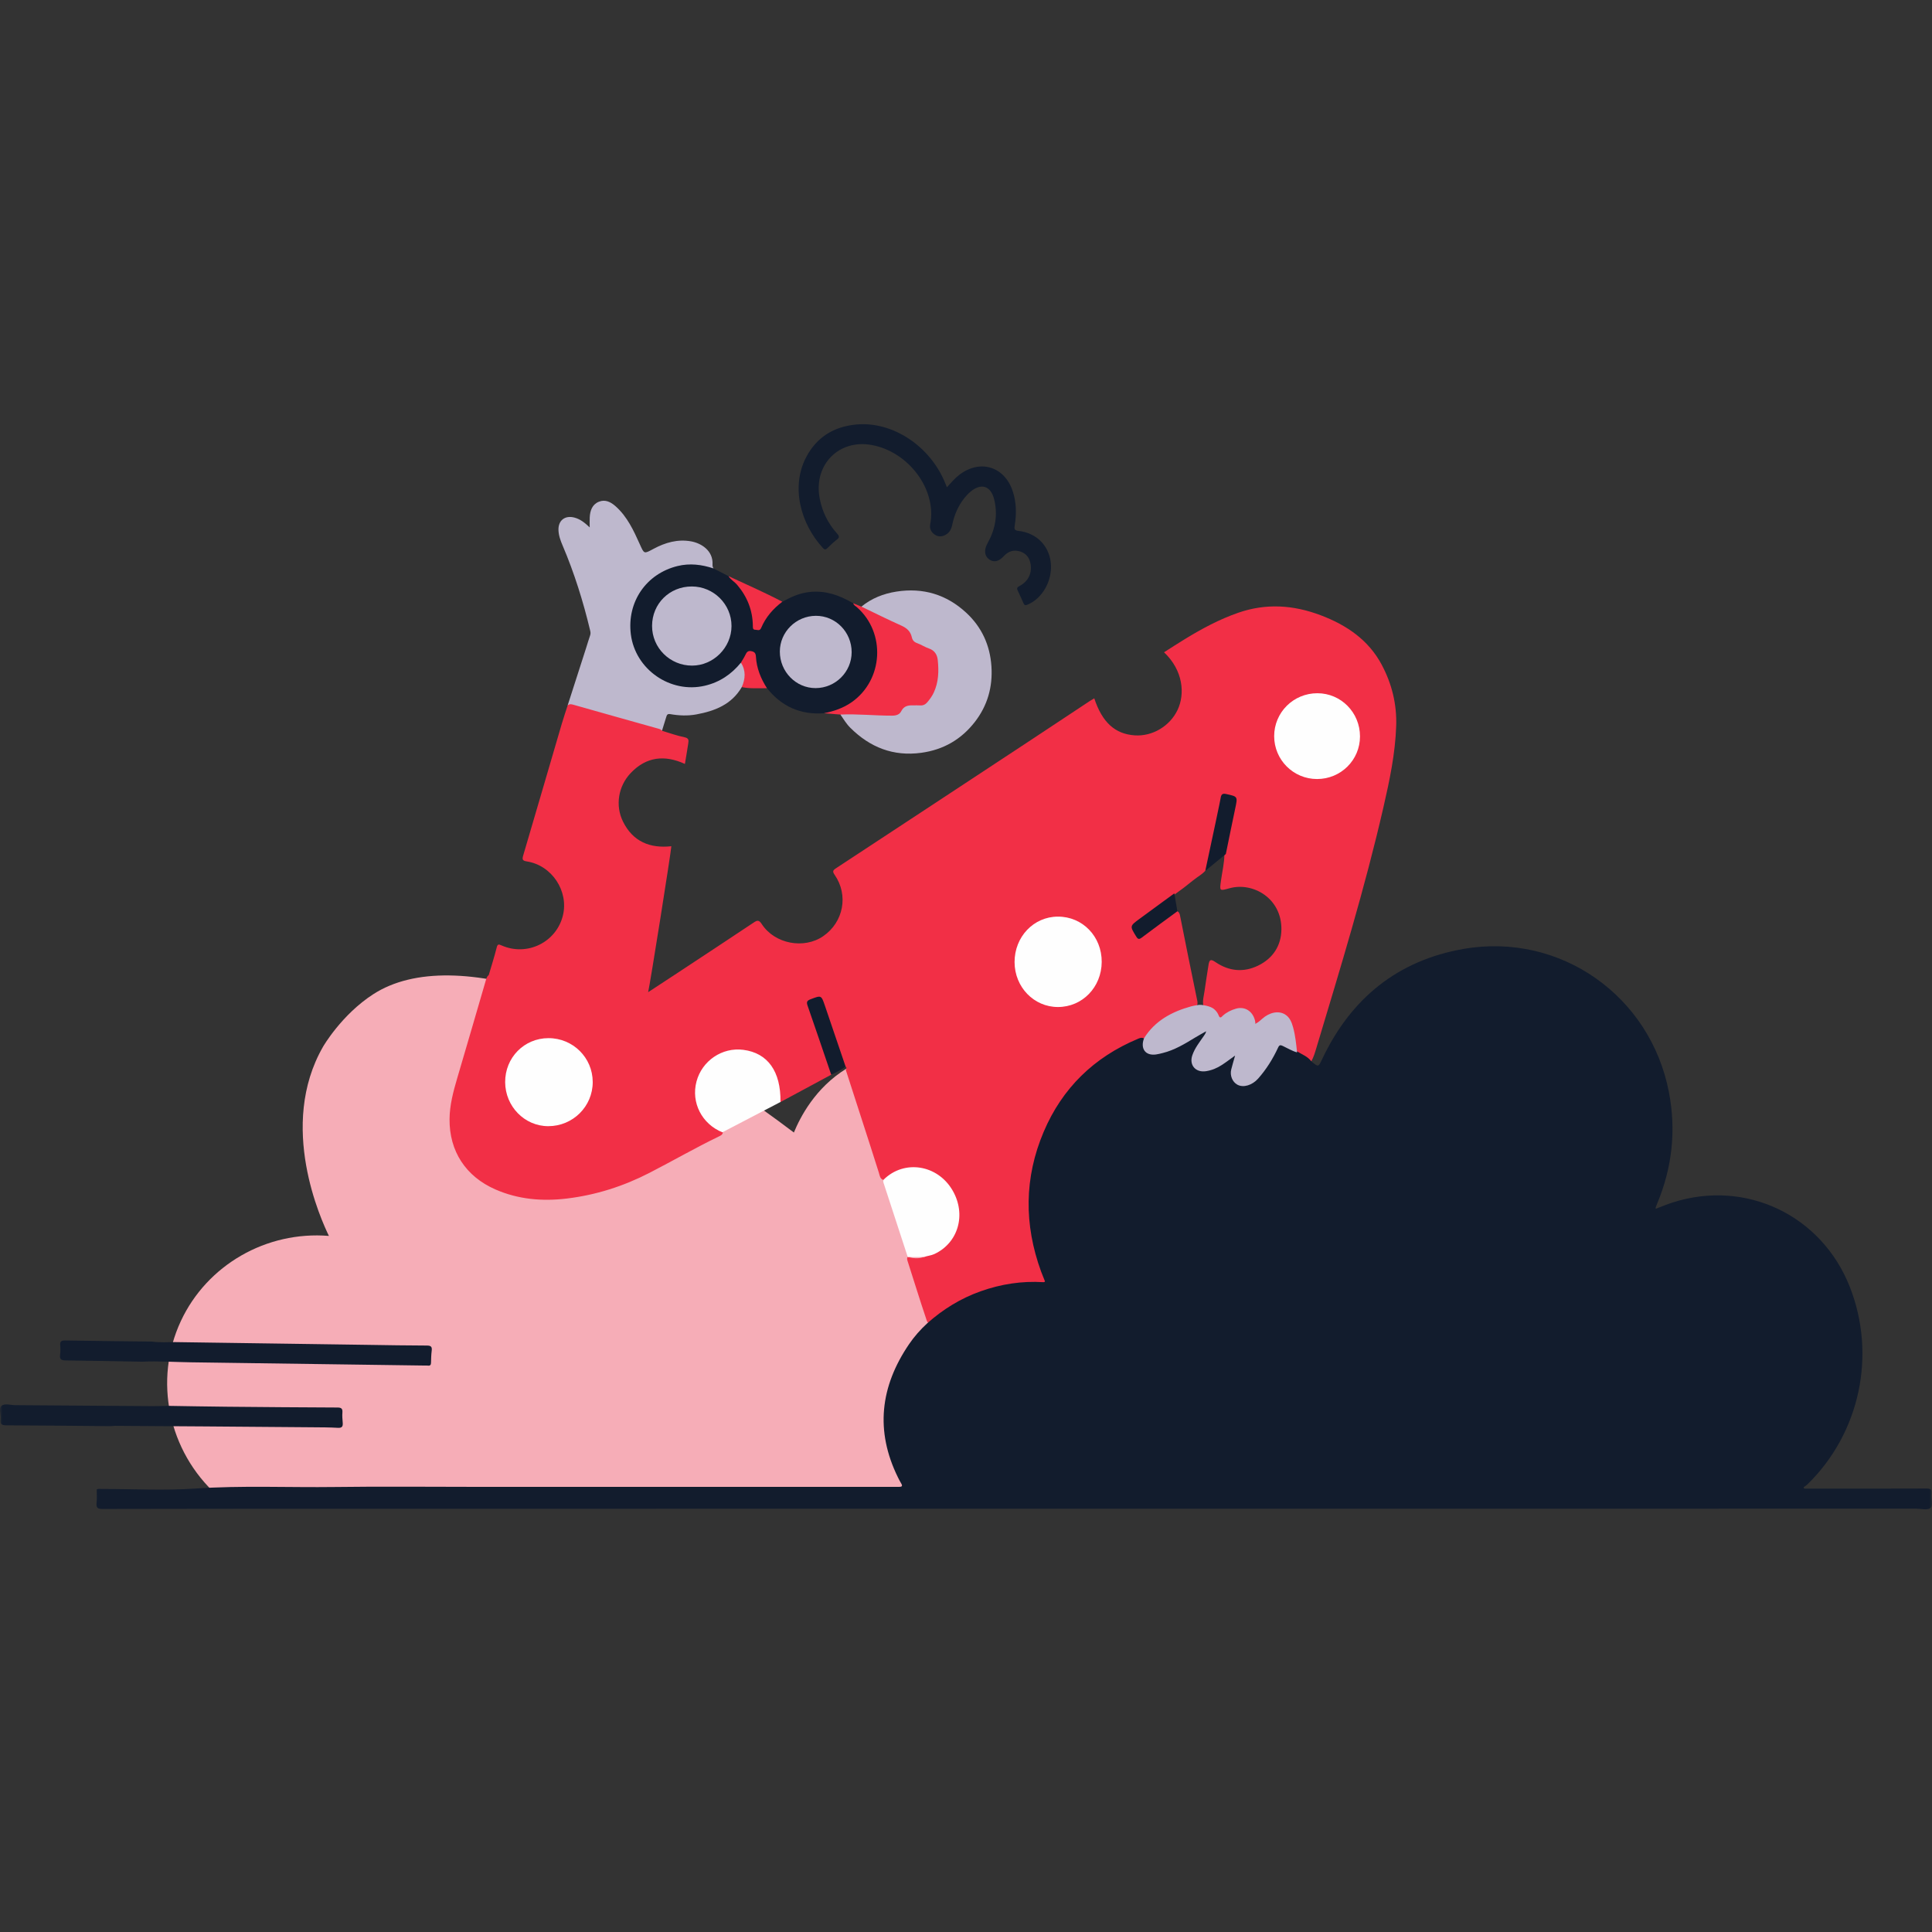 <svg height="384" viewBox="0 0 384 384" width="384" xmlns="http://www.w3.org/2000/svg" xmlns:xlink="http://www.w3.org/1999/xlink"><rect x="0" y="0" width="384" height="384" fill="#333333" stroke="none"/><mask id="a" fill="#fff"><path d="m0 0h384v384h-384z" fill="#fff" fill-rule="evenodd"/></mask><g fill="none" fill-rule="evenodd" mask="url(#a)"><g fill-rule="nonzero" transform="translate(0 84.313)"><path d="m43.216 212.939c-9.803-8.784-12.737-22.95-7.273-34.674 5.193-11.142 16.98-17.946 29.43-16.93-1.48-3.066-10.22-21.886-1.15-37.63 0 0 3.667-6.362 10-10.433 16.107-10.35 49.46 1.637 83.567 27.513 1.257-3.032 4.21-8.87 10.457-12.712 0 0 8.17-5.028 20.577-2.964 16.839 2.8 34.497 38.604 44.083 88.834-63.23-.338-126.46-.67-189.69-1.004z" fill="#f6adb7"/><path d="m131.573 60.932c-3.563-.973-7.13-1.94-10.69-2.927-2.367-.653-4.727-1.32-7.083-2.013-.333-.097-.647-.1-.977-.093 1.21-3.763 2.42-7.527 3.63-11.29.283-.887.543-1.78.847-2.66.117-.34.07-.637-.01-.97-1.377-5.763-3.14-11.403-5.463-16.86-.417-.977-.79-1.983-.827-3.063-.07-1.947 1.307-3.003 3.203-2.487 1.127.307 2.01.997 3.003 1.943 0-.783-.027-1.39.007-1.993.07-1.333.48-2.55 1.797-3.1 1.29-.537 2.4.05 3.367.913 2.303 2.057 3.56 4.793 4.79 7.53.883 1.963.807 1.943 2.73.91 2.33-1.25 4.803-1.967 7.477-1.483 1.933.35 4.413 1.793 4.247 4.623-.017.277.043.527.2.757-.51.32-.97-.023-1.43-.14-6.4-1.607-12.833 2.18-14.497 8.543-2.01 7.697 4.133 15.333 12.073 14.917 3.29-.173 6.117-1.5 8.38-3.943.263-.287.46-.677.94-.66 1.267 1.09 1.343 3.673.15 4.863-2.023 3.463-5.35 4.76-9.053 5.437-1.72.313-3.437.24-5.14-.057-.573-.1-.693.13-.817.55-.277.923-.57 1.837-.853 2.753z" fill="#beb8cd"/><path d="m147.264 47.392c-1.887 2.313-4.233 3.9-7.17 4.587-6.857 1.607-13.84-3.24-14.71-10.23-.797-6.407 3.033-12.02 9.277-13.557 2.427-.597 4.813-.303 7.157.477.99.507 1.98 1.017 2.97 1.523 2.997 1.993 4.413 4.933 5.01 8.367.08.463.057.927.097 1.39.03.377.227.613.607.68.383.067.523-.19.66-.473.733-1.507 1.683-2.863 2.93-3.993.413-.373.8-.81 1.41-.873 1.487-.823 3.01-1.543 4.707-1.837 2.913-.507 5.603.15 8.177 1.483.407.21.81.437 1.213.653 2.883 1.993 4.387 4.81 4.917 8.213.513 3.313-.403 6.27-2.32 8.93-1.76 2.447-4.14 3.993-7.117 4.597-.427.087-.867-.047-1.28.12-4.667.35-8.443-1.323-11.35-4.98-1.197-.943-1.523-2.363-1.997-3.693-.287-.813-.377-1.68-.473-2.537-.053-.46-.25-.733-.717-.81-.44-.073-.667.167-.873.503-.327.523-.477 1.183-1.123 1.46z" fill="#121c2d"/><path d="m171.213 36.255c2.033-1.657 4.377-2.58 6.95-2.983 5.307-.833 9.977.58 13.89 4.207 3.067 2.843 4.723 6.44 5.003 10.653.27 4.09-.78 7.79-3.28 11.023-2.703 3.493-6.263 5.557-10.673 6.157-5.563.753-10.19-1.083-14.1-4.977-.783-.78-1.347-1.73-1.973-2.627.18-.247.45-.283.713-.28 1.697.017 3.39-.103 5.087.1 1.59.193 3.193.067 4.79.067.63 0 1.067-.373 1.397-.85.59-.853 1.387-1.147 2.4-1.147 2.543 0 3.253-.56 4.173-2.953.73-1.903.64-3.853.47-5.813-.083-.94-.62-1.587-1.487-1.97-.763-.333-1.523-.667-2.273-1.033-.7-.343-1.207-.823-1.403-1.587-.247-.953-.89-1.513-1.757-1.91-2.33-1.063-4.66-2.137-6.957-3.277-.38-.193-.823-.32-.97-.8z" fill="#beb8cd"/><path d="m188.203 12.536c.857-.937 1.6-1.823 2.53-2.523 4.14-3.11 8.973-1.577 10.573 3.363.716 2.207.744 4.453.384 6.717-.108.66-.148 1.023.762 1.12 3.464.37 5.95 2.827 6.38 6.14.464 3.563-1.582 7.3-4.646 8.527-.394.157-.58.12-.75-.277-.364-.853-.766-1.693-1.16-2.533-.196-.42-.15-.643.336-.897 1.718-.897 2.504-2.463 2.238-4.293-.184-1.253-.834-2.177-2.068-2.577-1.266-.407-2.36-.063-3.256.91-1.027 1.117-2.023 1.33-2.967.623-.923-.69-.993-1.89-.29-3.147 1.54-2.747 2.103-5.677 1.327-8.757-.687-2.73-2.603-3.293-4.757-1.473-.43.363-.817.787-1.167 1.227-1.25 1.567-2.003 3.37-2.41 5.317-.18.86-.547 1.573-1.343 1.997-.733.39-1.48.413-2.173-.077-.683-.48-1.02-1.197-.863-2.003 1.363-6.943-4.317-14.483-11.667-15.793-6.537-1.167-11.543 3.973-10.307 10.57.503 2.69 1.66 5.04 3.49 7.063.407.45.5.75-.06 1.173-.69.52-1.307 1.137-1.933 1.737-.317.303-.543.27-.827-.037-4.477-4.84-6.437-12.2-3.343-18.09 2.107-4.01 5.553-6.09 10.017-6.487 7.207-.64 14.573 4.313 17.547 11.493.123.297.243.597.403.987z" fill="#121c2d"/><path d="m143.577 140.739c-3.59-.63-6.473-2.854-7.333-5.79-1.337-4.57 2.88-8.664 5.703-10.294 3.33-1.92 9.433-3.132 12.523.62 1.973 2.394 2.127 6.09.653 9.444" fill="#fefefe"/><g fill="#f22f46"><path d="m171.213 36.256c2.647 1.27 5.273 2.587 7.953 3.783 1.09.487 1.81 1.15 2.067 2.31.13.587.45.953 1.057 1.167.807.287 1.537.79 2.347 1.063 1.147.387 1.643 1.263 1.75 2.31.227 2.193.17 4.377-.787 6.44-.323.7-.773 1.313-1.263 1.903-.383.46-.85.717-1.477.66-.43-.04-.867 0-1.3-.01-1.007-.03-1.89.08-2.427 1.15-.343.683-.993.897-1.833.897-3.43.007-6.847-.377-10.277-.22-1.08-.087-2.157-.17-3.237-.257 1.96-.41 3.827-1.03 5.493-2.2 6.303-4.427 6.82-13.8 1.033-18.88-.263-.233-.633-.38-.723-.783.543.223 1.083.443 1.623.667z"/><path d="m155.496 35.289c-1.84 1.383-3.31 3.077-4.21 5.207-.287.68-.757.36-1.163.36-.543.003-.48-.437-.487-.8-.047-3.083-1.12-5.77-3.11-8.113-.537-.633-1.297-1.033-1.74-1.75 3.583 1.67 7.21 3.253 10.71 5.097z"/><path d="m147.264 47.392c.3-.517.64-1.013.893-1.553.25-.53.493-.873 1.19-.727.677.14.863.44.903 1.127.133 2.273.97 4.327 2.187 6.233-1.673-.003-3.35.12-5.007-.217.73-1.65.847-3.277-.167-4.863z"/><path d="m274.634 47.816c-2.634-4.933-6.974-7.89-12.128-9.84-5.436-2.057-10.866-2.423-16.416-.493-3.744 1.303-7.204 3.16-10.566 5.217-1.394.85-2.76 1.743-4.164 2.633 3.83 3.613 4.194 8.313 2.69 11.463-1.536 3.223-5.004 5.29-8.516 5.05-3.928-.27-6.47-2.59-8.04-7.363-.288.173-.57.33-.84.507-4.074 2.693-8.138 5.397-12.214 8.083-12.757 8.403-25.513 16.807-38.283 25.19-.623.41-.73.633-.26 1.313 2.79 4.033 1.76 9.4-2.27 12.177-3.833 2.643-9.643 1.553-12.217-2.393-.573-.877-.907-.78-1.627-.297-4.987 3.327-9.997 6.623-15 9.923-1.953 1.287-3.91 2.563-5.96 3.907.39-1.59 4.593-28.093 4.61-29.01-4.263.463-7.637-.923-9.603-4.89-1.577-3.183-.96-7.037 1.53-9.66 3.103-3.27 6.773-3.643 10.77-1.807.23-1.39.47-2.75.673-4.117.083-.567.117-1.01-.737-1.183-1.523-.307-3-.847-4.493-1.29-.177-.28-.47-.35-.76-.43-5.587-1.587-11.193-3.117-16.773-4.723-.413-.12-.843-.247-1.217.12-.39 1.217-.807 2.427-1.167 3.653-2.557 8.717-5.093 17.44-7.663 26.153-.227.763-.19 1.057.723 1.197 4.977.77 8.36 5.9 7.163 10.757-1.31 5.327-7.127 8.17-12.187 5.937-.573-.253-.793-.303-.973.427-.46 1.833-1.04 3.633-1.57 5.447-.363.287-.48.7-.603 1.12-1.89 6.493-3.777 12.983-5.693 19.471-.773 2.62-1.473 5.286-1.501 8.03-.063 6.446 3.257 11.442 9.117 14.006 4.543 1.986 9.32 2.394 14.193 1.806 5.777-.696 11.23-2.432 16.42-5.102 4.62-2.378 9.123-4.974 13.803-7.24.353-.17.747-.334.787-.818-.007-.012-.013-.022-.02-.032-.023.01-.05.02-.073.03-4.077-1.654-6.25-5.904-5.15-10.08 1.09-4.144 5.113-6.868 9.323-6.314 4.85.636 7.457 4.274 7.377 10.376 3.387-1.822 6.733-3.63 10.083-5.432.047-.044.093-.084.143-.124.037-.33-.133-.62-.233-.924-1.35-4.116-2.81-8.196-4.177-12.31-.37-1.113-.24-1.213 1.273-1.809.97-.38 1.053.283 1.263.88 1.477 4.213 2.847 8.467 4.36 12.667.01.026.02.052.033.076.067-.02.133-.044.203-.064.173.074.14.244.173.38-.04.098-.09.188-.143.274 2.183 6.816 4.427 13.614 6.577 20.44.173.546.2 1.22.913 1.44.657-.06.993-.634 1.49-.95 3.83-2.434 8.73-1.43 11.507 2.37 2.453 3.36 2.443 7.736-.073 10.836-1.29 1.588-3.007 2.478-5.007 2.848-.947.222-1.903.096-2.857.076-.113.01-.207.054-.287.134-.157.336-.027.652.073.962 1.207 3.75 2.363 7.518 3.62 11.25.123.37.2.78.59.998.107-.078.223-.144.32-.23 4.707-4.14 10.167-6.62 16.373-7.48 2.244-.31 4.49-.428 6.834-.164-.15-.4-.25-.716-.384-1.016-1.624-3.728-2.636-7.628-2.92-11.664-.674-9.586 1.744-18.296 7.87-25.814 3.91-4.796 8.79-8.296 14.654-10.362.356-.09.496-.418.712-.658.51-.562.944-1.192 1.524-1.696 2.094-1.82 4.49-3.034 7.176-3.704.434-.106.944-.12 1.178-.619.09-.407-.03-.797-.11-1.183-1.11-5.35-2.194-10.71-3.254-16.07-.076-.39-.114-.797-.384-1.123-.516-.43-.87-.007-1.222.257-1.734 1.283-3.488 2.543-5.21 3.84-1.634 1.233-1.304 1.31-2.478-.52-.342-.537-.26-.893.244-1.253 2.676-1.907 5.254-3.947 7.934-5.847 1.24-.883 2.452-1.8 3.626-2.767.914-.753 2.014-1.287 2.73-2.273.26-.517.31-1.087.424-1.64.826-4.017 1.72-8.017 2.526-12.037.14-.7.344-1.04 1.186-.84 1.664.4 1.678.347 1.334 2.007-.054.26-.126.52-.176.78-.568 2.947-1.33 5.85-1.798 8.813-.02 1.773-.446 3.497-.682 5.24-.284 2.083-.314 2.073 1.706 1.513 4.616-1.28 10.386 1.96 10.304 8.213-.044 3.243-1.718 5.757-4.648 7.173-2.876 1.39-5.756 1.12-8.436-.697-.956-.647-1.234-.553-1.406.573-.27 1.743-.558 3.483-.798 5.23-.126.913-.41 1.823-.24 2.763.28.324.698.374 1.064.52.706.276 1.314.686 1.634 1.386.362.79.856.724 1.426.288.72-.558 1.496-.988 2.386-1.208 1.664-.406 2.794.194 3.378 1.798.406 1.116.632 1.192 1.59.442.682-.532 1.352-1.082 2.19-1.36 1.492-.496 2.602-.086 3.366 1.29.59 1.064.76 2.258 1.004 3.43.192.93-.028 1.954.602 2.788.944.59 1.888 1.182 2.83 1.772.468-.832.734-1.746 1.004-2.646 4.766-15.857 9.624-31.687 13.33-47.837 1.22-5.32 2.356-10.673 2.54-16.177.146-4.33-.87-8.4-2.876-12.16z"/></g><g fill="#fefefe" transform="translate(100.406 53.472)"><path d="m109.854 44.4c4.914-.017 8.744 3.95 8.714 9.017-.034 5.02-3.854 8.95-8.7 8.95-4.784 0-8.61-3.964-8.62-8.927-.008-5.033 3.79-9.027 8.606-9.04z"/><path d="m17.403 77.263c.01 4.864-3.947 8.794-8.85 8.788-4.697-.008-8.53-3.924-8.554-8.744-.026-4.88 3.77-8.744 8.6-8.754 4.867-.01 8.793 3.878 8.803 8.71z"/><path d="m161.37 17.053c-4.706 0-8.514-3.8-8.524-8.507-.006-4.74 3.828-8.553 8.598-8.547 4.682.007 8.452 3.827 8.46 8.567.01 4.7-3.8 8.487-8.534 8.487z"/><path d="m80.03 112.093c-1.597-4.886-3.197-9.77-4.787-14.66-.08-.242-.16-.506-.013-.762 4.087-4.034 10.713-2.99 13.697 2.152 2.767 4.77 1.143 10.424-3.617 12.64-.667.31-1.397.348-2.07.598-1.017.132-2.033.112-3.05.012-.057.008-.107.014-.16.02z"/></g><path d="m168.073 127.689c-.907.62-1.86 1.156-2.863 1.6-1.557-4.57-3.1-9.144-4.69-13.7-.25-.717-.16-1.01.583-1.29 2.137-.81 2.127-.85 2.857 1.287 1.377 4.034 2.743 8.068 4.113 12.104zm77.441-51.334c.5-2.363.512-2.347-1.8-2.847-.328-.07-.568-.077-.744.033-.27.173-.316.537-.334.643-.11.707-1.346 6.51-3.076 14.593 1.36-1.117 2.724-2.23 4.084-3.347.62-3.027 1.23-6.053 1.87-9.077zm-19.038 21.967c-1.95 1.437-1.92 1.43-.65 3.5.354.577.584.613 1.114.213 2.34-1.763 4.71-3.49 7.07-5.227-.2-1.187-.4-2.373-.6-3.563-2.314 1.693-4.626 3.377-6.934 5.077z" fill="#121c2d"/><path d="m180.593 165.543c1.017-.004 2.033-.01 3.05-.014-1.013.346-2.03.304-3.05.014z" fill="#f5acb6"/><path d="m137.5 32.252c4.35.003 7.903 3.547 7.893 7.87-.007 4.263-3.58 7.85-7.827 7.86-4.41.01-7.98-3.54-7.963-7.91.02-4.407 3.47-7.823 7.897-7.82z" fill="#beb8cd"/><path d="m169.273 45.329c-.007 3.907-3.22 7.11-7.153 7.123-3.917.017-7.12-3.25-7.12-7.257 0-3.893 3.21-7.087 7.147-7.11 3.937-.02 7.133 3.227 7.127 7.243z" fill="#beb8cd"/><path d="m260.636 126.639c1.44 1.194 1.388 1.17 2.188-.516 5.69-11.984 14.95-19.547 28.07-21.831 19.216-3.343 37.16 9.333 40.826 28.517 1.456 7.62.624 14.97-2.344 22.11-.102.246-.2.494-.29.744-.02.052-.002.122-.002.28 1.136-.428 2.222-.884 3.34-1.244 14.546-4.676 29.602 2.484 35.23 16.74 5.342 13.546 2.022 29.084-8.398 39.264-.23.226-.516.396-.78.59.044.09.088.182.13.272h1.044c7.736 0 15.47.01 23.206-.022.8-.004 1.164.14 1.05 1.012-.126.978.418 2.304-.222 2.858-.558.482-1.844.136-2.808.136-52.98.004-105.96.004-158.94.004-51.679.002-103.359.006-155.039.012-15.503.004-31.007 0-46.51.04-.957.004-1.3-.21-1.193-1.192.097-.89.03-1.798.033-2.698.35-.17.723-.082 1.083-.082 6.167-.008 12.357.336 18.497-.084 9.28-.634 18.55-.186 27.823-.31 9.3-.126 18.6-.026 27.9-.026h27.9 27.9 27.9c.167 0 .333-.004.5 0 .5.01.707-.158.407-.65-.24-.4-.457-.814-.663-1.234-4.56-9.26-3.517-18.06 2.2-26.464 1.033-1.52 2.247-2.896 3.6-4.14 3.14-2.8 6.653-4.972 10.637-6.386 4.04-1.434 8.18-2.076 12.46-1.81.096.006.196.02.33-.15-.226-.624-.53-1.284-.776-1.964-3.404-9.326-3.368-18.632.516-27.776 3.68-8.67 9.994-14.82 18.704-18.466.332-.14.676-.3 1.056-.158.244.2.194.468.176.738-.106 1.626.79 2.446 2.444 2.216 1.976-.276 3.78-1.034 5.486-2.036 1.204-.71 2.398-1.438 3.618-2.12.26-.148.582-.368.826-.134.31.296.02.624-.164.884-.592.846-1.16 1.706-1.726 2.566-.386.59-.684 1.22-.754 1.936-.142 1.498.89 2.498 2.388 2.294 1.74-.236 3.19-1.096 4.552-2.136.414-.314.854-.96 1.334-.664.534.33.036.966-.094 1.454-.23.87-.53 1.716-.252 2.64.312 1.04.94 1.55 2.026 1.586 1.16.036 2.034-.52 2.784-1.336 1.54-1.684 2.73-3.6 3.73-5.644.592-1.206.766-1.254 2-.67.752.356 1.476.766 2.25 1.08.98.61 2.1 1 2.812 1.97zm-230.236 68.53c-9.13-.064-18.263-.14-27.393-.196-.923-.008-2.1-.408-2.71.146-.633.574-.033 1.77-.173 2.68-.153.996.257 1.18 1.193 1.184 6.897.02 13.793.102 20.693.162.297-.022.593-.062.89-.062 5.927.036 11.857.072 17.783.116 7.16.054 14.323.106 21.483.17 1.667.014 3.333.01 4.993.11.87.054 1.02-.32.957-1.044-.057-.662-.113-1.332-.06-1.992.06-.784-.21-1-.997-1-7.327-.028-14.657-.088-21.983-.158-3.893-.036-7.79-.112-11.683-.172-.997.02-1.993.062-2.993.056zm-17.387-13.054c-.74-.012-1.13.114-1.05.958.06.626.063 1.272-.02 1.892-.137.988.34 1.108 1.18 1.118 5.033.052 10.063.162 15.097.25 3.23-.15 6.457.076 9.683.122 15.557.22 31.11.434 46.667.648.167.002.333-.01.5.01.433.05.587-.144.597-.568.02-.8.037-1.602.137-2.392.1-.778-.133-1.028-.95-1.028-3.897-.006-7.793-.08-11.69-.136-12.757-.184-25.517-.37-38.273-.546-1.56-.02-3.12.122-4.677-.11-5.737-.064-11.47-.12-17.2-.218z" fill="#121c2d"/><path d="m227.4 122.015c2.192-3.482 5.542-5.256 9.37-6.312.346-.097.71-.147 1.062-.217.178-.037.39-.07.638-.077.31-.007.576.03.78.077 1.61.263 2.07.757 2.352 1.049.264.274.48.614.64 1.03.264.68.604.178.8 0 .758-.68 1.644-1.116 2.6-1.392 1.738-.504 3.288.446 3.78 2.272.058.21.068.434.108.728.556-.288.94-.63 1.332-.984 1.458-1.31 3.248-1.654 4.518-.896.992.59 1.36 1.602 1.64 2.612.446 1.618.61 3.29.782 4.958-1.012-.294-1.912-.848-2.856-1.294-.454-.214-.67-.194-.914.334-1.03 2.226-2.32 4.296-3.952 6.146-1.194 1.35-2.96 1.89-4.16 1.22-.974-.544-1.498-1.81-1.204-3.006.216-.888.486-1.76.774-2.78-.938.672-1.754 1.3-2.614 1.862-.974.638-2.02 1.08-3.196 1.254-2.038.3-3.36-1.214-2.698-3.16.5-1.464 1.468-2.654 2.324-3.904.166-.246.346-.482.424-.876-.744.424-1.498.834-2.228 1.276-2.03 1.238-4.062 2.47-6.406 3.05-.446.11-.896.23-1.354.29-2.1.278-3.14-1.176-2.342-3.26z" fill="#beb8cd"/></g></g></svg>